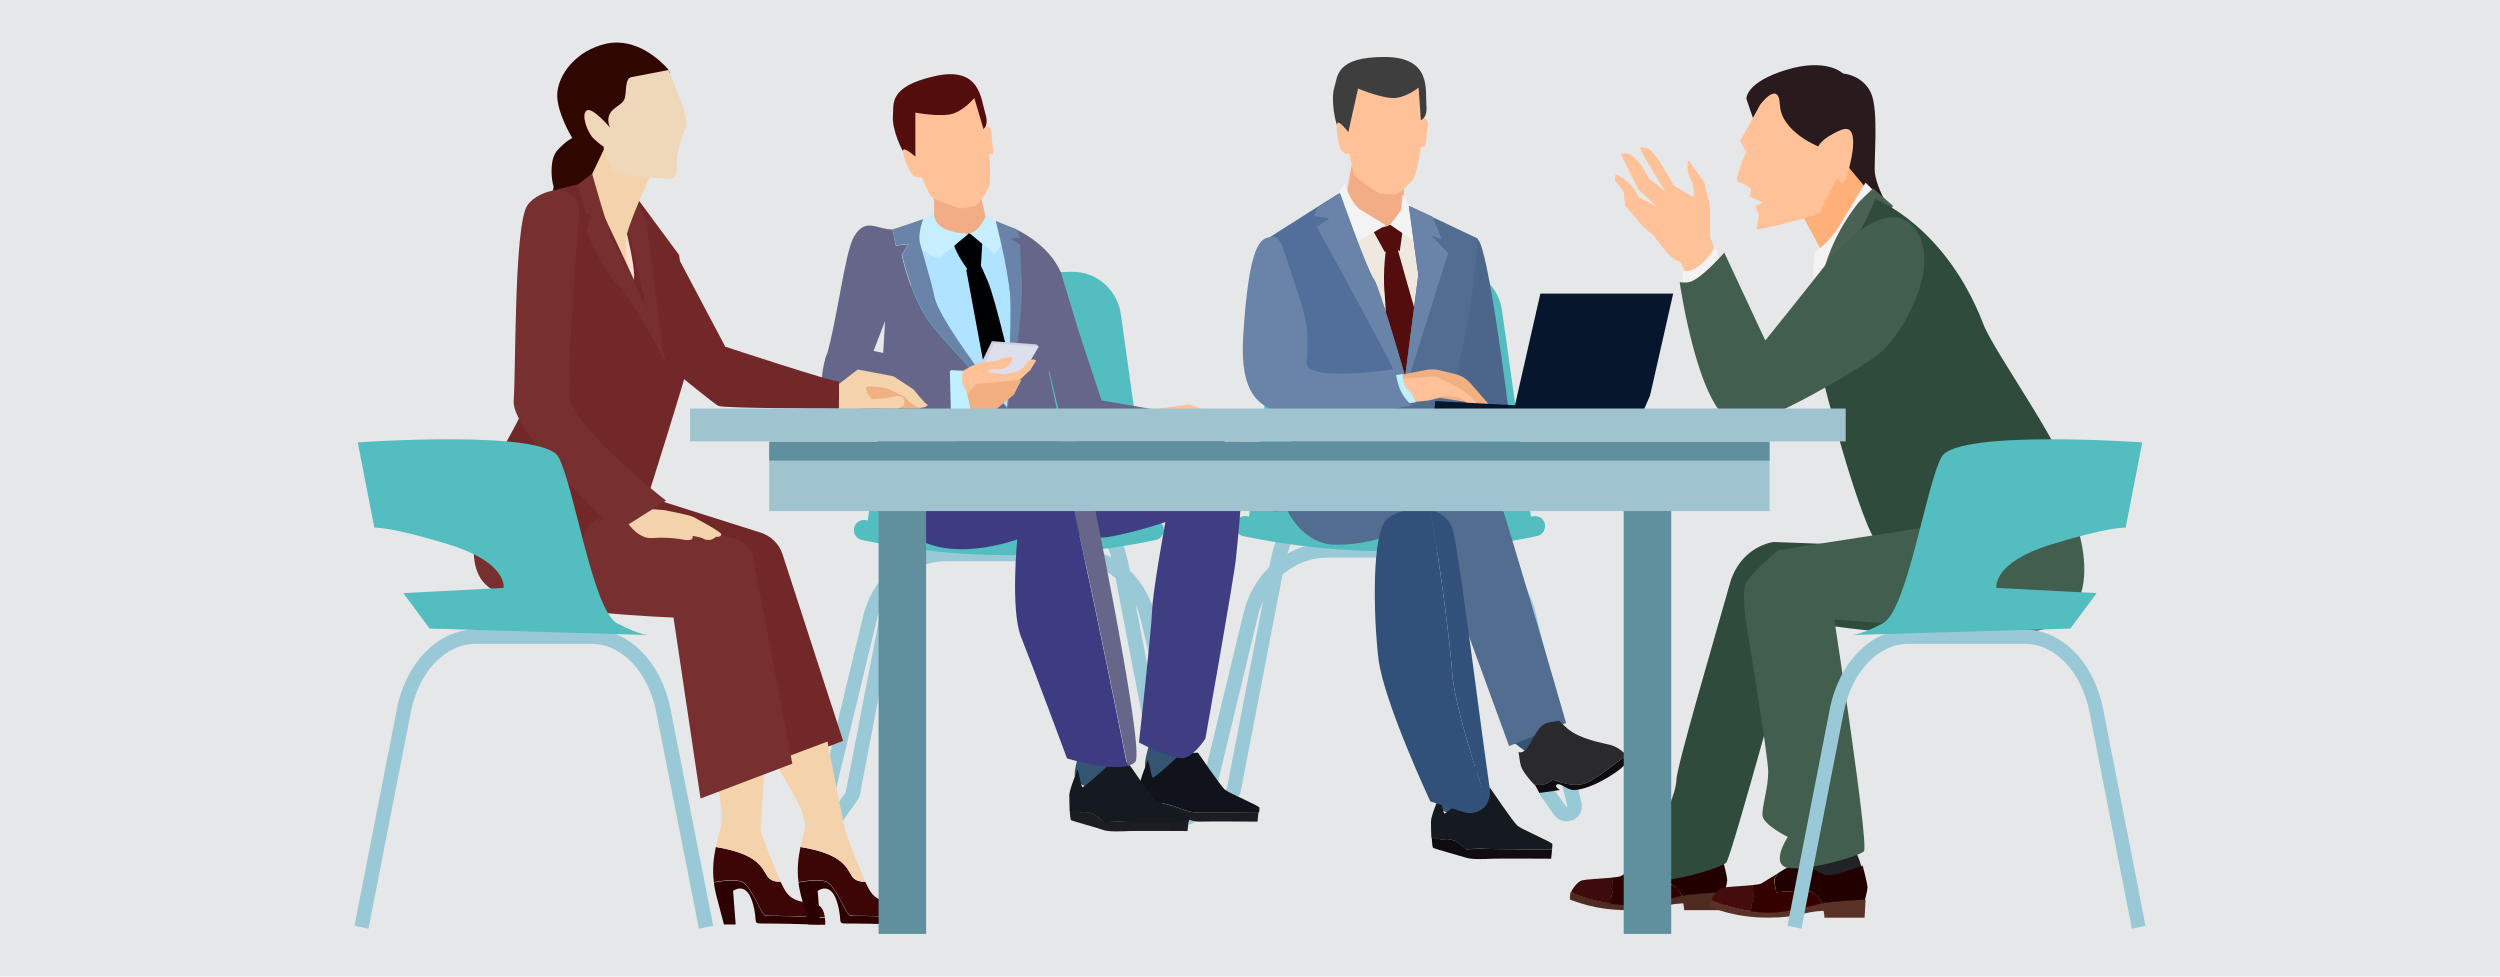 <?xml version="1.0" encoding="utf-8"?>
<!-- Generator: Adobe Illustrator 21.0.0, SVG Export Plug-In . SVG Version: 6.00 Build 0)  -->
<svg version="1.1" id="Layer_1" xmlns="http://www.w3.org/2000/svg" xmlns:xlink="http://www.w3.org/1999/xlink" x="0px" y="0px"
	 viewBox="0 0 768 300" style="enable-background:new 0 0 768 300;" xml:space="preserve">
<style type="text/css">
	.st0{fill:#E6E7E8;}
	.st1{fill:#242333;}
	.st2{fill:#FFB888;}
	.st3{fill:#150C0F;}
	.st4{fill:#FFC197;}
	.st5{fill:#E6E6FF;}
	.st6{fill:#335572;}
	.st7{fill:#1B1D23;}
	.st8{fill:#6A402E;}
	.st9{fill:#454563;}
	.st10{fill:#598253;}
	.st11{fill:#D3A192;}
	.st12{fill:#DDB2A2;}
	.st13{fill:#51915E;}
	.st14{fill:#5E8658;}
	.st15{fill:#364163;}
	.st16{fill:#202C52;}
	.st17{fill:#688D63;}
	.st18{fill:#121119;}
	.st19{fill:#FFE7D7;}
	.st20{fill:#7DAD86;}
	.st21{fill:#1D3322;}
	.st22{fill:#0C2412;}
	.st23{fill:#C18B87;}
	.st24{fill:#7D9E79;}
	.st25{fill:#35756C;}
	.st26{fill:#4B807A;}
	.st27{fill:#3A1A39;}
	.st28{fill:#F7CDAF;}
	.st29{fill:#BF8D84;}
	.st30{fill:#796F89;}
	.st31{fill:#100D14;}
	.st32{fill:#564966;}
	.st33{fill:#625475;}
	.st34{fill:#695C7C;}
	.st35{fill:#2B082A;}
	.st36{fill:#DCFFF3;}
	.st37{fill:#F4B990;}
	.st38{fill:#432342;}
	.st39{fill:#F3CFC1;}
	.st40{fill:#F7CAAB;}
	.st41{fill:#873A00;}
	.st42{fill:#D3F6EA;}
	.st43{fill:#6B5569;}
	.st44{fill:#745F72;}
	.st45{fill:#F2AD86;}
	.st46{fill:#918397;}
	.st47{fill:#C4F3E3;}
	.st48{fill:#7D697B;}
	.st49{fill:#837081;}
	.st50{fill:#6D566A;}
	.st51{fill:#927AA9;}
	.st52{fill:#E2F9F1;}
	.st53{fill:#5C3113;}
	.st54{enable-background:new    ;}
	.st55{fill:#54BDBF;}
	.st56{fill:#740B03;}
	.st57{fill:#94EDEA;}
	.st58{fill:#77D8D8;}
	.st59{fill:#68598E;}
	.st60{fill:#FFCBA1;}
	.st61{fill:#EABA24;}
	.st62{fill:#DEC3F4;}
	.st63{fill:#E8D5F7;}
	.st64{fill:#5E4E87;}
	.st65{fill:#F8F2FD;}
	.st66{fill:#25154A;}
	.st67{fill:#322355;}
	.st68{fill:#40355C;}
	.st69{fill:#756798;}
	.st70{fill:#7B6E9D;}
	.st71{fill:#428F65;}
	.st72{fill:#C0F0FF;}
	.st73{fill:#4B956C;}
	.st74{fill:#469168;}
	.st75{fill:#257749;}
	.st76{fill:#365042;}
	.st77{fill:#3D5648;}
	.st78{fill:#223F2F;}
	.st79{fill:#6AA785;}
	.st80{fill:#D9F6FF;}
	.st81{fill:#4A6254;}
	.st82{fill:#2F4B3C;}
	.st83{fill:#FFC6A9;}
	.st84{fill:#FFDBC9;}
	.st85{fill:#27362D;}
	.st86{fill:#100B0F;}
	.st87{fill:#FFD0B0;}
	.st88{fill:#5D6862;}
	.st89{fill:#C0EDED;}
	.st90{fill:#A0E4E4;}
	.st91{fill:#D7F7FF;}
	.st92{fill:#707BA1;}
	.st93{fill:#6A759D;}
	.st94{fill:#606C96;}
	.st95{fill:#7D87A9;}
	.st96{fill:#45455C;}
	.st97{fill:#3C4357;}
	.st98{fill:#47475D;}
	.st99{fill:#FFCEB5;}
	.st100{fill:#42495C;}
	.st101{fill:#FFDBC8;}
	.st102{fill:#636F99;}
	.st103{fill:#8D95B4;}
	.st104{fill:#CFE8E5;}
	.st105{fill:#F5F6F7;}
	.st106{fill:#FFBF94;}
	.st107{fill:#521C59;}
	.st108{fill:#DFB0A1;}
	.st109{fill:#D69985;}
	.st110{fill:#411249;}
	.st111{fill:#F2BF9C;}
	.st112{fill:#FFE394;}
	.st113{fill:#56205D;}
	.st114{fill:#683870;}
	.st115{fill:#F6D3BB;}
	.st116{fill:#A32914;}
	.st117{fill:#E6FFFC;}
	.st118{fill:#772F2F;}
	.st119{fill:#E8DFDF;}
	.st120{fill:#722828;}
	.st121{fill:#6C6F7A;}
	.st122{fill:#350000;}
	.st123{fill:#593126;}
	.st124{fill:#230000;}
	.st125{fill:#5D81A6;}
	.st126{fill:#34537C;}
	.st127{fill:#EFB68F;}
	.st128{fill:#2A4B6B;}
	.st129{fill:#C7D6E2;}
	.st130{fill:#F3F3F3;}
	.st131{fill:#99C9D6;}
	.st132{fill:#475B73;}
	.st133{fill:#32517A;}
	.st134{fill:#536D90;}
	.st135{fill:#526F9B;}
	.st136{fill:#0F0F11;}
	.st137{fill:#5C8D8B;}
	.st138{fill:#385473;}
	.st139{fill:#AFE3EF;}
	.st140{fill:#7D4534;}
	.st141{fill:#F2AF81;}
	.st142{fill:#BA3900;}
	.st143{fill:#3E5C82;}
	.st144{fill:#3D0606;}
	.st145{fill:#2D0000;}
	.st146{fill:#6A83A9;}
	.st147{fill:#101319;}
	.st148{fill:#151A21;}
	.st149{fill:#4B668A;}
	.st150{fill:#B0E3FF;}
	.st151{fill:#A50C00;}
	.st152{fill:#25601E;}
	.st153{fill:#245E1E;}
	.st154{fill:#C7EEFF;}
	.st155{fill:#F9B28F;}
	.st156{fill:#9FC3CF;}
	.st157{fill:#608F9E;}
	.st158{fill:#E9FFFD;}
	.st159{fill:#F8FFFF;}
	.st160{fill:#FFFFFF;}
	.st161{fill:#421000;}
	.st162{fill:#D1D7E5;}
	.st163{fill:#EAEDF4;}
	.st164{fill:#F3F6FF;}
	.st165{fill:#E2EDED;}
	.st166{fill:#232877;}
	.st167{fill:#E83A28;}
	.st168{fill:#FF7364;}
	.st169{fill:#DCF5F9;}
	.st170{fill:#FF5027;}
	.st171{fill:#232865;}
	.st172{fill:#7A4039;}
	.st173{fill:#232835;}
	.st174{fill:#141926;}
	.st175{fill:#263349;}
	.st176{fill:#30242E;}
	.st177{fill:#EAE4DF;}
	.st178{fill:#22474D;}
	.st179{fill:#316D63;}
	.st180{fill:#49737A;}
	.st181{fill:#151515;}
	.st182{fill:#E9B7A0;}
	.st183{fill:#FBCCBA;}
	.st184{fill:#2F353F;}
	.st185{fill:#290E3A;}
	.st186{fill:#4B3B54;}
	.st187{fill:#BAC6DB;}
	.st188{fill:#3E221A;}
	.st189{fill:#66668A;}
	.st190{fill:#000103;}
	.st191{fill:#3F3E83;}
	.st192{fill:#CED1E0;}
	.st193{fill:#DDDFEC;}
	.st194{fill:#540D0D;}
	.st195{fill:#3D3C82;}
	.st196{fill:#291B1D;}
	.st197{fill:#FFAF78;}
	.st198{fill:#FFDED4;}
	.st199{fill:#F4D2AB;}
	.st200{fill:#300600;}
	.st201{fill:#EFD7B9;}
	.st202{fill:#222327;}
	.st203{fill:#2E0000;}
	.st204{fill:#4F2C22;}
	.st205{fill:#3D0B0B;}
	.st206{fill:#440C0C;}
	.st207{fill:#425E4E;}
	.st208{fill:#EFE8DF;}
	.st209{fill:#3E3E3E;}
	.st210{fill:#05162D;}
	.st211{fill:#2A2A2C;}
	.st212{fill:#B6B19E;}
	.st213{fill:#8DA9B0;}
	.st214{fill:#5F665F;}
	.st215{fill:#BF897B;}
	.st216{fill:#AD7866;}
	.st217{fill:#FFCAB3;}
	.st218{fill:#2C57A5;}
	.st219{opacity:0.14;fill:url(#SVGID_1_);}
	.st220{opacity:0.5;}
	.st221{fill:url(#SVGID_2_);}
	.st222{fill:#306CC4;}
	.st223{fill:#5D5D5D;}
	.st224{fill:#C2C8D3;}
	.st225{opacity:0.3;fill:#C2C8D3;}
	.st226{fill:none;stroke:#FFFFFF;stroke-width:1.584;stroke-linecap:square;stroke-miterlimit:10;}
	.st227{fill:url(#SVGID_3_);}
	.st228{fill:#F2F2F2;}
	.st229{fill:#E6E6E6;}
	.st230{fill:#4D4D4D;}
	.st231{fill:#666666;}
</style>
<rect class="st0" width="768" height="300"/>
<g>
	<g>
		<polygon class="st4" points="498.7,58 498.7,58.3 499.3,63.2 503.4,68 507.5,69.3 		"/>
	</g>
	<g>
		<g>
			<g>
				<path class="st131" d="M364.1,253.4c-1.5,0-2.9-0.7-3.8-2l-4-5.6c-0.4-0.5-0.6-1.2-0.8-1.8l-12.8-66.4
					c-3.9-3.4-8.7-5.2-13.7-5.2h-38.4c-5,0-9.8,1.9-13.7,5.2L264.2,244c-0.1,0.7-0.4,1.3-0.8,1.8l-3.9,5.6c-1.8,2.5-5.7,2.5-7.6,0.2
					c-0.9-1.1-1.2-2.6-0.8-4l14-58.1c1.3-5.5,4.1-10.4,7.9-14.2l0.5-2.4c2.5-12.8,11.1-21.7,21.1-21.7h30.9
					c9.9,0,18.6,8.9,21.1,21.7l0.5,2.4c3.9,3.8,6.6,8.7,7.9,14.2l14,58.1c0.3,1.4,0,2.9-0.8,4C367,252.8,365.6,253.4,364.1,253.4z
					 M348.9,185.9l11.1,57.3l4.2,5.9c0.1,0,0.2-0.1,0.3-0.1l-14-58.3C350.1,188.9,349.6,187.4,348.9,185.9z M270.9,185.9
					c-0.7,1.5-1.2,3-1.6,4.7l-14,58.1l0.3,0.4c0,0,0.1,0,0.2-0.1l4-5.6L270.9,185.9z M290.7,168h38.4c4.3,0,8.6,1.2,12.3,3.3
					c-2.6-9.3-9-15.6-16.1-15.6h-30.9c-7.2,0-13.5,6.3-16.1,15.6C282.1,169.1,286.4,168,290.7,168z"/>
			</g>
			<g>
				<path class="st55" d="M344.3,96.4c-1.1-7.5-7.6-13.1-15.2-12.9l-19.2,0.5l-19.2-0.5c-7.6-0.2-14.2,5.3-15.2,12.9l-9.2,65.4
					l43.6,7.3l43.6-7.3L344.3,96.4z"/>
			</g>
			<g>
				<path class="st55" d="M355,165.9c-29.8,6.2-60.5,6.2-90.2,0c-1.7-0.4-2.8-2-2.4-3.7c0,0,0,0,0-0.1c0.4-1.6,2-2.7,3.7-2.3
					c28.9,6,58.8,6,87.7,0c1.7-0.3,3.3,0.7,3.7,2.3c0,0,0,0,0,0.1C357.8,163.9,356.7,165.6,355,165.9z"/>
			</g>
		</g>
	</g>
	<g>
		<g>
			<g>
				<path class="st131" d="M481.2,252.3c-1.5,0-2.9-0.7-3.8-2l-4-5.6c-0.4-0.6-0.6-1.2-0.8-1.8l-12.8-66.4
					c-3.9-3.4-8.7-5.2-13.7-5.2h-38.4c-5,0-9.8,1.9-13.7,5.2l-12.8,66.4c-0.1,0.7-0.4,1.3-0.8,1.8l-4,5.6c-1.8,2.5-5.7,2.5-7.6,0.2
					c-0.9-1.1-1.2-2.6-0.8-4l14-58.1c1.3-5.5,4.1-10.4,7.9-14.2l0.5-2.4c2.5-12.8,11.1-21.7,21.1-21.7h30.9c9.9,0,18.6,8.9,21,21.7
					l0.5,2.4c3.9,3.8,6.6,8.7,7.9,14.2l14,58.1c0.3,1.4,0,2.9-0.8,4C484.1,251.6,482.7,252.3,481.2,252.3z M466,184.7L477,242
					l4.2,5.9c0.1,0,0.2-0.1,0.3-0.1l-14-58.3C467.2,187.7,466.7,186.2,466,184.7z M388,184.7c-0.7,1.5-1.2,3-1.6,4.7l-14,58.1
					l0.3,0.4c0,0,0.1,0,0.2-0.1l4-5.6L388,184.7z M411.6,154.5c-7.2,0-13.5,6.3-16.1,15.6c3.8-2.2,8-3.3,12.3-3.3h38.4
					c4.3,0,8.6,1.2,12.3,3.3c-2.6-9.3-9-15.6-16.1-15.6H411.6z"/>
			</g>
			<g>
				<path class="st55" d="M461.4,95.2c-1.1-7.5-7.6-13.1-15.2-12.9L427,82.9l-19.2-0.5c-7.6-0.2-14.2,5.3-15.2,12.9l-9.2,65.4
					l43.6,7.3l43.6-7.3L461.4,95.2z"/>
			</g>
			<g>
				<path class="st55" d="M472.1,164.7c-29.8,6.2-60.5,6.2-90.2,0c-1.7-0.4-2.8-2-2.4-3.7c0,0,0,0,0-0.1c0.4-1.6,2-2.7,3.7-2.3
					c28.9,6,58.8,6,87.7,0c1.7-0.3,3.3,0.7,3.7,2.3c0,0,0,0,0,0.1C474.9,162.7,473.8,164.4,472.1,164.7z"/>
			</g>
		</g>
	</g>
	<g>
		<g>
			<g>
				<g>
					<path class="st189" d="M331.7,102.8l6.7,20.2l16.1,2.8c0,0-1.5,0.2-2,3.7c-0.5,3.5-0.5,5.1-0.5,5.1l-25.7-4.1l-4.5-18.8
						L331.7,102.8z"/>
				</g>
				<g>
					<g>
						<g>
							<path class="st6" d="M355.2,222.7c0,0-4,9.7-3.4,13.1c0.7,3.4,6.6,10.2,7.2,9.4c0.5-0.8,5.2-20.4,5.2-20.4L355.2,222.7z"/>
						</g>
						<g>
							<g>
								<path class="st7" d="M367.5,249.6c-3-0.1-6.4-1.9-6.8-1.9c-0.4,0-2.9-1.1-5.2-0.9c-1.6,0.2-4.1-0.4-5.4-0.9
									c0.1,1.7,0.2,3.2,0.5,3.3c0.6,0.3,8,0.3,9.9,0.9c1.9,0.6,5.7,2.4,7.9,2.3c2.3-0.1,17.9,0,17.9,0s0.2-1.6,0.3-2.9
									C382.4,249.6,370,249.7,367.5,249.6z"/>
							</g>
							<g>
								<path class="st147" d="M355.6,246.8c2.3-0.3,4.8,0.9,5.2,0.9c0.4,0,3.8,1.8,6.8,1.9c2.5,0.1,14.9,0,19.2,0
									c0.1-0.7,0.1-1.3,0.1-1.5c-0.1-0.6-9.3-4.4-10.6-5.5c-1.3-1.1-8.3-11.4-8.3-11.4l-5.3,0.4c0,0-8.2,7.7-8.6,7.3
									c-0.4-0.4-1.4-5.5-1.4-5.5s-2.6,6.2-2.6,7.9c0,0.9,0,3,0.1,4.8C351.5,246.5,353.9,247,355.6,246.8z"/>
							</g>
						</g>
					</g>
					<g>
						<g>
							<path class="st6" d="M333.6,225.6c0,0-4,9.7-3.4,13.1c0.7,3.4,9,4.3,9.5,3.5c0.5-0.8,2.9-14.5,2.9-14.5L333.6,225.6z"/>
						</g>
						<g>
							<g>
								<path class="st7" d="M346,252.4c-3-0.1-6.4,0.1-6.8,0.1s-2.9-3.1-5.2-2.9c-1.6,0.2-4.1-0.4-5.4-0.9c0.1,1.7,0.2,3.2,0.5,3.3
									c0.6,0.3,8,2.3,9.9,3c1.9,0.6,5.7,0.4,7.9,0.3c2.3-0.1,17.9,0,17.9,0s0.2-1.6,0.3-2.9C360.9,252.5,348.4,252.6,346,252.4z"
									/>
							</g>
							<g>
								<path class="st148" d="M334,249.7c2.3-0.3,4.8,2.9,5.2,2.9s3.8-0.3,6.8-0.1c2.5,0.1,14.9,0,19.2,0c0.1-0.7,0.1-1.3,0.1-1.5
									c-0.1-0.6-9.3-4.4-10.6-5.5c-1.3-1.1-8.3-11.4-8.3-11.4l-5.3,0.4c0,0-8.2,7.7-8.6,7.3c-0.4-0.4-1.4-5.5-1.4-5.5
									s-2.6,6.2-2.6,7.9c0,0.9,0,3,0.1,4.8C329.9,249.3,332.4,249.9,334,249.7z"/>
							</g>
						</g>
					</g>
				</g>
				<g>
					<g>
						<g>
							<g>
								<g>
									<path class="st150" d="M309.6,125.4C309.6,125.4,309.6,125.4,309.6,125.4C309.5,125.4,309.5,125.4,309.6,125.4
										C309.5,125.3,309.5,125.3,309.6,125.4c-1.3-1.6-20.8-26.4-22.5-34c-1-4.7-3-11.6-4.4-16.4l3.6-3.6l18.1,0.4l3.2,3.2
										c1.2,5.4,2.7,12.5,2.8,16.7C310.7,98.9,309.6,125.4,309.6,125.4z"/>
								</g>
								<g>
									<path class="st189" d="M334.5,112c-0.2-0.1-0.4-0.1-0.6-0.2c-3.6-0.9-9.5,1.2-11.9,2.4l-2.6-13.3l8.2,38.9
										c0,0-17.7,12.9-32.8,13.5C279.7,153.8,270,142,270,142l-0.5-3.3l2.4-40.1l-5,13c-1.9-2.3-9.9-1.7-13.7,0.1
										c3.9-11.7,6.2-34.2,9.2-39.1c3.5-5.9,7-2.1,11.7-2.1h0.1l1,5L279,75l-2,3.3c0,0,2.7,13.7,9.7,22.2
										c6.8,8.2,21.6,23.7,22.7,24.9c0,0,0,0,0,0c0,0,0,0,0,0c0,0,0,0,0,0s2.2-32.6,1-42.5c-0.6-5.2-3.4-13.5,1.6-12.5
										c0,0,10.1,4.4,13.9,13.3L334.5,112z"/>
								</g>
							</g>
							<g>
								<g>
									<polygon class="st151" points="304,71.8 304.3,71.8 304,71.5 									"/>
								</g>
							</g>
							<g>
								<g>
									<path class="st45" d="M300.4,73.6c1.8-1.6,2.6-3,3-4.3L300.8,58l-14.1,2.2c0,0,0.9,4.6-0.3,8c0.3,1.4,0.9,3.3,3.4,5.4
										C292.6,76.1,297.5,76.1,300.4,73.6z"/>
								</g>
							</g>
							<g>
								<path class="st190" d="M312.1,119.2c0,0-6-26.5-8.6-32.7c-2.6-6.2-3.6-7.5-3.6-7.5s-3.2,3-3,4.4c0,0.1,0,0.2,0.1,0.4
									c0.7,3.9,6.6,35.7,6.6,35.7L312.1,119.2z"/>
							</g>
							<g>
								<path class="st190" d="M292.7,73.2c0,0,2.4-1.3,4.9-1.5c2.5-0.2,4.3,0.7,4.3,0.7l-0.6,10l-3.7,0.8c0,0-2.1-2.6-3.6-5.6
									C292.6,74.7,292.7,73.2,292.7,73.2z"/>
							</g>
							<g>
								<g>
									<path class="st154" d="M297.8,71.6c0,0,2,0,3.7-2.8c1.7-2.8,1.7-2.8,1.7-2.8l6.9,5.9l-4.5,6.2L297.8,71.6z"/>
								</g>
								<g>
									<path class="st154" d="M282.8,67.8l4-2.5c0,0-0.1,3.2,3.2,4.9c3.4,1.7,7.7,1.5,7.7,1.5l-9.4,7.8c0,0-7.1-3.3-8.7-6
										C278,70.8,282.8,67.8,282.8,67.8z"/>
								</g>
							</g>
						</g>
						<g>
							<path class="st146" d="M309.5,125.3c-1.1-1.2-16-16.7-22.7-24.9c-7-8.6-9.7-22.2-9.7-22.2l2-3.3l-3.9,0.5l-1-5
								c0.6,0,9.4-3.1,9.4-3.1s-1.8,4.5-0.9,7.7c1.4,4.8,3.4,11.7,4.4,16.4C288.7,99,308.3,123.8,309.5,125.3z"/>
						</g>
						<g>
							<path class="st146" d="M309.6,125.4c0,0,1.2-26.5,0.8-33.7c-0.2-4.1-1.6-11.3-2.8-16.7c-0.9-4-1.7-7.1-1.7-7.1l6.3,2.5
								l1.2,2.6l-3,0.3c0,0,3,1.6,3,2.1c0.1,1.9,0.1,6,0.4,9C315,94.4,309.6,125.4,309.6,125.4z"/>
						</g>
					</g>
				</g>
				<g>
					<g>
						<path class="st191" d="M323.8,162.3c0,0,9.2,3.9,17.1,2.6c7.9-1.4,17.1-4.5,17.1-4.5s-4,21.8-4.1,27.6c-0.2,5.8-4,40.1-4,40.1
							s10.8,5.7,14.1,4.7c3.2-1,6.3-5.9,6.3-5.9s9-50.6,9.4-55.5c0.4-4.9,3.1-26.8,0.9-30.6c-2.2-3.7-7.6-9.9-17.3-9.3
							c-9.7,0.6-42.9,0.8-42.9,0.8L323.8,162.3z"/>
					</g>
				</g>
				<g>
					<g>
						<g>
							<polygon class="st192" points="304.7,104.8 318.4,105.8 319.1,106.5 297,120.7 							"/>
						</g>
						<g>
							<polygon class="st193" points="305.3,105.5 319.1,106.5 308.7,123.9 298.3,122 							"/>
						</g>
					</g>
					<g>
						<path class="st4" d="M296,122.1l-2-7.1c0,0,4-2.5,6-3.2c2-0.7,5.1-0.7,6.1-1c0.9-0.3,4.9-2,4.9-0.6c0,1.4-2.3,3.7-4.8,3.3
							c-2.5-0.4-2.3,0.9-2.3,0.9l4.6,0.6l4.4-1l1.6-1.2c0,0,1-1.9,2.2-2.3c1.2-0.3,1.6,0.3,1.6,0.3l-1.8,2.9l-3.6,3.3l-6.1,4.2
							L296,122.1z"/>
					</g>
					<g>
						<path class="st189" d="M253.6,109.9c0,0,0.8-4.4,8.6-3.2c7.7,1.2,29.3,6,29.3,6l0.6,13.1c0,0-33.7,1-37.1-2.3
							c-4.4-4.2-1.6-12.6-1.6-12.6L253.6,109.9z"/>
					</g>
				</g>
				<g>
					<path class="st4" d="M352.2,131.5l6.2,1.7c0,0,2.7,0,4.4,0.2c1.7,0.2,7.8,1.7,7.8,1.7s2.3-0.3,1.5-1.8
						c-0.8-1.4-6.4-3.5-6.4-3.5l6,1.2l4,2.5c0,0,1.9,3.8,3.3,3.5c1.4-0.3,1.4-1.8,1.4-1.8l-4-5.4l-3.9-2.8l-7.1-2.8l-12.2,1.7
						L352.2,131.5z"/>
				</g>
			</g>
			<g>
				<g>
					<path class="st194" d="M301.4,40.1c0,0,2.7-0.7,1.3-5.2s-1.5-14.7-15.6-11.5c-14.6,3.3-12.4,8.8-12.8,12.4
						c-0.3,3.6,2.6,11.1,4.8,12.9c2.2,1.8,6.7,2.5,7.2,1.5L301.4,40.1z"/>
				</g>
				<g>
					<path class="st4" d="M299.3,30.1l4.5,15.2c0,0,0.8,10.1,0,12.2c-0.8,2.1-3.4,5.4-3.9,5.6c-0.5,0.2-4.5,1.1-5.2,0.9
						c-0.7-0.2-8.2-2.9-8.8-3.8c-0.6-0.9-2.9-6.1-2.9-6.1s-0.3,0.9-2,0.1c-1.7-0.9-3.8-6.7-3.6-8c0.2-1.3,3.8,1.9,3.8,1.9l0-13.5
						c0,0,8,1.5,11.6,0.3S299.3,30.1,299.3,30.1z"/>
				</g>
				<g>
					<path class="st4" d="M301.6,42.1c0,0,0.4-3.3,1.7-3.2c1.4,0.1,1.3,2.3,1.3,3.2c0,0.8,0.9,4.6,0.3,5.2c-0.7,0.5-2.4-1.3-2.4-1.3
						l-0.9-3.4L301.6,42.1z"/>
				</g>
			</g>
			<g>
				<polygon class="st141" points="293.2,125.5 305.7,126 311.5,121.2 313.8,116.6 299.8,118 				"/>
			</g>
		</g>
		<g>
			<path class="st72" d="M292.2,113.7l-0.4,0.4l0.3,11.7l6,0.1c0,0-0.8-5.5-2-7.1c-1.2-1.5-0.3-4.9-0.3-4.9L292.2,113.7z"/>
		</g>
		<g>
			<g>
				<path class="st195" d="M323.2,130.6c-5.8-1.2-33.5,6-46.5,9.5c-4.1,1.1-6.7,1.9-6.7,1.9s-2.9,11.3,9,21.5
					c11.9,10.3,33.5,2.2,33.5,2.2s-2.1,21.3,1.1,29.8c0,0.2,0.1,0.3,0.2,0.5c3.4,8.5,14,37,14,37s12.7,3.8,18.5,2.3
					c-3-14.9-18.2-91-23-104.7C323.3,130.6,323.2,130.6,323.2,130.6z"/>
			</g>
			<g>
				<path class="st189" d="M332.9,139.2c0,0-2-6.9-9.5-8.6c4.7,13.6,20,89.8,23,104.7c1-0.3,1.9-0.7,2.4-1.3
					C351.9,229.9,332.9,139.2,332.9,139.2z"/>
			</g>
		</g>
	</g>
	<g>
		<g>
			<path class="st4" d="M547.5,113.6c0,0-6.9-9.9-11.3-16.5c-4.4-6.6-10.9-24.5-10.9-24.5v-9.5c0,0-1.4-5.3-1.6-6.6
				c-0.2-1.2-3.7-4.9-4.4-6.6c-0.7-1.7-1.6,1.7,0,4.9c1.6,3.2,0.9,5.8,0.9,5.8l-6-3.6c0,0-5.8-10.9-8.1-11.4c-2.3-0.5-2.8-1-1.4,1.7
				c1.4,2.7,6.9,11.6,6.9,11.6l-5.3-4.4c0,0-1.2-3.2-3.9-5.8c-2.8-2.7-4.4-1.2-4.4-1.2l5.3,10.7l5.5,5.1l-5.3-2.7
				c0,0-1.8-3.4-3.7-4.9c-1.8-1.5-3.5-2.2-3.5-2.2l-0.2,1.9l6.9,8.5c0,0-0.9,2.2,0.2,3.9c1.2,1.7,4.9,4.6,4.9,4.6s4.9,7.5,7.6,7.8
				c2.8,0.2,5.1,23.5,7.4,30.1c2.3,6.6,7.9,19.9,13.4,19.4s14.1-9.2,14.1-9.2L547.5,113.6z"/>
		</g>
		<g>
			<g>
				<path class="st196" d="M542,46.4l-5.5-16c0,0-0.5-5,12.1-8.9c12.6-3.9,17.6,1.1,17.6,1.1s5.8,0.3,8.5,5.8
					c2.6,5.5,0.8,21.6,1.3,25c0.5,3.4,2.6,7.4,2.6,7.4l-7.1,1.3c0,0-7.1-7.4-7.1-8.7L542,46.4z"/>
			</g>
			<g>
				<polygon class="st197" points="552,63 560.7,79.1 576,61.1 566.5,49.7 				"/>
			</g>
			<g>
				<path class="st4" d="M540.7,32.2l-6.1,11.1l1.8,3.4c0,0-3.9,8.9-2.4,9.2c1.6,0.3,3.9,2.1,3.9,2.1l-0.3,2.4l3.9,1.8l-2.4,1.3
					l1.3,2.4l-0.8,4.7c0,0,19.2-3.9,19.7-5.8c0.5-1.8,5.3-10.3,5.3-10.3s1.3,4.7,2.9-0.8c1.6-5.5,3.9-16.3-2.1-13.7
					c-6.1,2.6-6.8,5-6.8,5s-11.3-4.5-11.8-12.6C546.5,24.3,540.7,32.2,540.7,32.2z"/>
			</g>
		</g>
	</g>
	<g>
		<path class="st130" d="M557.4,77.6c0,0,4.7-3.3,7.4-7.8c2.7-4.5,8.3-13.7,8.3-13.7L577,60c0,0-1.8,11.6-6.6,14.9
			c-4.8,3.3-13.6,11-13.6,11L557.4,77.6z"/>
	</g>
	<g>
		<path class="st81" d="M570.8,62.4c0.5-0.7,4.6-4.5,4.6-4.5l6.2,5.4c0,0-5,5.2-9.8,8.7c-12.1,8.6-6.8,54.4-6.8,54.4s-2.1-2.1-3.7-7
			C557.7,108.4,553.6,84.3,570.8,62.4z"/>
	</g>
	<g>
		<path class="st198" d="M186.7,63.7l6.4-3.6c0,0,6,10.8,6,14s3,31.4,3,31.4l-12.9-32.2l0.4-5.2l-3-0.3v-3L186.7,63.7z"/>
	</g>
	<g>
		<g>
			<g>
				<path class="st141" d="M256.2,119.9l7.6-5.7l9.3,1.7l6.6,4l4,4.1c0,0,0.1,1.5-1.6,1.5c-1.7,0-25.6,0-25.6,0L256.2,119.9z"/>
			</g>
			<g>
				<path class="st199" d="M254.7,120.3l8.8-6.8l11,2.1l6.1,4c0,0,3.7,4.6,4.2,4.6c0.5,0-0.1,1.1-2.2,1c-2.1-0.1-4.8-3.4-4.8-3.4
					l-5.3-2.5c0,0-5.2-1-6.2-0.4c-1.1,0.5,1.5,3.7,1.5,3.7l4.6-0.3c0,0,3.2-1,4.5-0.5c1.4,0.5,0.8,2.7,0.8,2.7l-2,1l-20.4-0.2
					L254.7,120.3z"/>
			</g>
		</g>
		<g>
			<path class="st200" d="M205.2,24.7c0,0,1.5-1.8-0.2-3.7c-1.7-1.9-9.2-9.6-18.7-7.6c-9.4,2.1-14.7,9.5-15.1,15.2
				c-0.4,5.7,4.6,13.8,4.6,13.8s-2,0.9-4.6,3.8c-2.6,2.9-1.7,9.5-1.2,10.8c0.5,1.3-2.6,8.2-2.6,8.2s10.3-0.1,10.9-0.6
				c0.6-0.5,9.4-19.6,9.4-19.9L205.2,24.7z"/>
		</g>
		<g>
			<path class="st120" d="M207.3,77.2l15.5,29.3c0,0,34.5,11.4,34.8,10.6c0.3-0.8,0.1,8.4,0.1,8.4s-35.1,0-37-0.8
				c-1.9-0.8-36.1-29.2-36.1-29.2L207.3,77.2z"/>
		</g>
		<g>
			<path class="st120" d="M188.6,56.8c0,0,6,20.3,6.2,27.7c0.2,7.5-11.1,65.2-12.2,66.6c-1.1,1.5,16.5,1.2,16.5,1.2
				s11.8-37.2,12.8-42.1c0.9-4.9-3.3-31.9-3.3-31.9l-14.7-19.9L188.6,56.8z"/>
		</g>
		<g>
			<path class="st118" d="M191.6,64.1l3-3.8c0,0,3.6,4.9,4,8.1c0.4,3.3,5.1,39.7,5.1,39.7s-3.3-4.2-3.9-7.7
				C199.2,97,191.6,64.1,191.6,64.1z"/>
		</g>
		<g>
			<path class="st120" d="M165,145.4c0,0-9.7,21.5,1.6,28.6c11.4,7.2,55.9,8.7,55.9,8.7l8.3,55.6l28.2-10.7l-18.6-57.3
				c-1-3.2-3.6-5.7-6.8-6.7l-42.6-13.5l-27-6L165,145.4z"/>
		</g>
		<g>
			<path class="st199" d="M178.8,60l6.8-14.3l11.5,3.2l2.9,4.6c0,0-7.7,16.6-7.8,20.5c-0.1,3.9,1,12.6,1,12.6L178.8,60z"/>
		</g>
		<g>
			<path class="st201" d="M205.4,21.5c0,0,0,0.1,0.1,0.3c0.8,1.9,4.7,11.5,4.8,12.6c0.1,1.2,1.3,4,0.2,5.5
				c-1.1,1.5-2.9,8.8-2.6,10.3c0.3,1.5,0.4,5.3-3.2,4.7c-3.6-0.6-13.3-0.1-16.1-2.7c-2.8-2.6-3.2-7.2-3.2-7.2s-0.9-0.4-3-2.4
				c-2.1-2-4-7.7-2.1-8.7c1.8-1,7.1,5.3,7.1,5.3s-1.1-2.2-0.1-4.2c1-2,3.7-2.7,4.5-4.5c0.8-1.8,0-6.3,2.1-6.8L205.4,21.5z"/>
		</g>
		<g>
			<g>
				<path class="st144" d="M253.4,281.8c-5.8-0.2-17-0.6-18-0.5c-1.4,0.2-4.2-8.5-7.2-10.3c-1.7-1-5.7-0.6-8.9,0
					c-0.5-3.9-0.1-7.4,0.6-10.8c12.9,2.1,14.1,6.3,15.8,9c0.9,1.4,2.6,1.7,4.1,1.7c0.7,1.5,1.4,2.8,1.9,3.4c2.4,3.2,6.6,2.8,9.3,3.6
					C252.6,278.4,253.2,280.3,253.4,281.8z"/>
			</g>
			<g>
				<path class="st145" d="M235.4,281.4c-1.4,0.2-4.2-8.5-7.2-10.3c-1.7-1-5.6-0.6-8.9,0c0.1,1.2,0.4,2.5,0.7,3.8
					c2,7.6,2.4,9.1,2.4,9.1h3.6l-0.8-10.3c0,0,4-3.2,6,3.6c2,6.8-0.8,6.4,4.4,6.4c5.2,0,17.9,0.4,17.9,0.4s0.1-1-0.1-2.1
					C247.6,281.6,236.4,281.2,235.4,281.4z"/>
			</g>
			<g>
				<path class="st199" d="M235.8,269.2c0.9,1.4,2.6,1.7,4.1,1.7c-2.7-5.7-6.3-15.7-6.3-15.7l1.6-25.4l-15.9,6c0,0,0.1,0.2,0.1,0.6
					c0.7,2.6,3.2,13.3,1.8,18.5c-0.5,1.7-0.9,3.5-1.3,5.3C232.8,262.3,234,266.5,235.8,269.2z"/>
			</g>
		</g>
		<g>
			<g>
				<path class="st144" d="M279.4,281.8c-5.8-0.2-17-0.6-18-0.5c-1.4,0.2-4.2-8.5-7.2-10.3c-1.7-1-5.7-0.6-8.9,0
					c-0.5-3.9-0.1-7.4,0.6-10.8c12.9,2.1,14.1,6.3,15.8,9c0.9,1.4,2.6,1.7,4.1,1.7c0.7,1.5,1.4,2.8,1.9,3.4c2.4,3.2,6.6,2.8,9.3,3.6
					C278.7,278.4,279.2,280.3,279.4,281.8z"/>
			</g>
			<g>
				<path class="st145" d="M261.4,281.4c-1.4,0.2-4.2-8.5-7.2-10.3c-1.7-1-5.6-0.6-8.9,0c0.1,1.2,0.4,2.5,0.7,3.8
					c2,7.6,2.4,9.1,2.4,9.1h3.6l-0.8-10.3c0,0,4-3.2,6,3.6c2,6.8-0.8,6.4,4.4,6.4c5.2,0,17.9,0.4,17.9,0.4s0.1-1-0.1-2.1
					C273.6,281.6,262.4,281.2,261.4,281.4z"/>
			</g>
			<g>
				<path class="st199" d="M261.8,269.2c0.9,1.4,2.6,1.7,4.1,1.7c-2.7-5.7-6.3-15.7-6.3-15.7l-5.4-27.4l-15.9,6c0,0,0.1,0.2,0.1,0.6
					c0.7,2.6,10.2,15.3,8.8,20.5c-0.5,1.7-0.9,3.5-1.3,5.3C258.9,262.3,260.1,266.5,261.8,269.2z"/>
			</g>
		</g>
		<g>
			<path class="st118" d="M149.4,152.4c0,0-9.7,21.5,1.6,28.6c11.4,7.2,55.9,8.7,55.9,8.7l8.3,55.6l28.2-10.7l-11.9-62.4
				c0,0,0-8.3-13.9-7.6c-13.9,0.8-42.1-7.6-42.1-7.6l-27-6L149.4,152.4z"/>
		</g>
		<g>
			<path class="st120" d="M169.5,58.6l11-2.7c0,0,24.8,50.6,24.1,54.8c-0.7,4.2-4.6,44.3-19.7,48.2c-7.5,1.9-6.6,14.1-6.6,14.1
				l-34.9-15.8c0,0,15.6-26.7,18.8-34.3c3.2-7.6,0.9-37.4,0.9-37.4L169.5,58.6z"/>
		</g>
		<g>
			<path class="st118" d="M181.9,53.3c0,0,5.1,18.9,7.7,23.4c2.6,4.5,12,23.6,13.3,28.2c1.3,4.7,1.8,6.9,1.8,6.9
				s-10.2-19.9-14.6-23.8c-4.4-4-9.9-16.7-9.9-16.7s0.9-4.7,1.3-4.9c0.4-0.2-1.5-0.9-1.5-0.9l-2.5-8.8L181.9,53.3z"/>
		</g>
		<g>
			<path class="st199" d="M191.6,158.9c0,0,3.8,6.8,8.7,6.4c5-0.4,9.2,0.4,9.2,0.4s2.2,0.5,2.9,0c0.7-0.5,0.3-1.1,0.3-1.1
				s2.9,0.5,3.4,0.9c0.5,0.4,2.1,0.6,3,0c0.9-0.6,0.9-0.6,0.9-0.6s1.2,0.2,1.6-0.6c0.4-0.8-7.3-4.7-8.4-5.4
				c-1.2-0.7-9.2-2.2-9.2-2.2l-7.2-0.5L191.6,158.9z"/>
		</g>
		<g>
			<path class="st118" d="M177.8,67.5c0,0-4.4,52.4-2.5,56.4c5.2,11.2,29.3,29.9,29.3,29.9l-15.2,9.6c0,0-32.3-30.6-31.6-40.2
				c0.7-9.5,0.1-54,4.2-60.1C165.2,58.2,179,54.1,177.8,67.5z"/>
		</g>
	</g>
	<g>
		<path class="st202" d="M565.1,252.2c0,0,8.3,13.9,6.6,15.9c-1.8,2-5.1,7.3-13,4.4c-7.9-3-4.3-19.1-4.3-19.1L565.1,252.2z"/>
	</g>
	<g>
		<g>
			<path class="st203" d="M517.3,279.7L517.3,279.7C517.3,279.8,517.3,279.7,517.3,279.7z"/>
		</g>
		<g>
			<path class="st204" d="M482.5,274c0,0,5.2,2.5,12.3,3.5c1.8,0.3,3.8,0.4,5.8,0.4c5.3,0,13.5-2.2,15.6-2.8c0.1,0,0.2-0.1,0.4-0.1
				c2.5-0.4,10.5-1,12.5-1.1c1.1,0.1,0.9,0.2,0.9,0.2l-0.3,5.5h-12.4c0.1-0.1,0.1-0.7-0.2-2.1c-6.8,0.3-7.3,2.1-17.2,2.1
				c-10.3,0-16.5-3-17.3-3.1C482,276.5,482.4,274.6,482.5,274z"/>
		</g>
		<g>
			<path class="st205" d="M495.4,274.2c-0.3,0.7-0.5,2.1-0.5,3.4c-7.2-1-12.3-3.5-12.3-3.5c0,0,0,0,0,0c0.1-0.3,1.7-3.3,3.6-3.7
				c1.4-0.3,6.1-0.5,9.1-0.8C495.5,271,495.7,273.4,495.4,274.2z"/>
		</g>
		<g>
			<path class="st203" d="M502.6,271.8c0,0,9.7-0.9,10.9-0.1c1,0.6,2.3,1.3,3,3.2c0,0.1,0.1,0.2,0.1,0.3c-0.1,0-0.3,0.1-0.4,0.1
				c-2.1,0.5-10.3,2.8-15.6,2.8c-2,0-4-0.2-5.8-0.4c0-1.3,0.2-2.7,0.5-3.4c0.4-0.8,0.1-3.2-0.1-4.7c1.3-0.1,2.3-0.3,2.6-0.4
				c0.4-0.2,2.6-1.6,5.1-3.1c-0.5,0.9-1,1.7-1,2.1C502,269.1,502.6,271.8,502.6,271.8z"/>
		</g>
		<g>
			<path class="st124" d="M516.5,274.9c-0.8-1.9-2.1-2.6-3-3.2c-1.2-0.8-10.9,0.1-10.9,0.1s-0.6-2.7-0.6-3.7c0-0.4,0.5-1.3,1-2.1
				c3.3-2,6.9-4.3,6.9-4.3s5.8,4.7,8.3,4.9c2.5,0.2,10.9-3,10.9-3s1.5,5.5,1.5,6.8c-0.1,1.3-0.8,3.7-0.8,3.7s-0.2,0-0.5,0
				c-2.1,0.1-10.1,0.6-12.5,1.1C516.6,275,516.6,274.9,516.5,274.9z"/>
		</g>
	</g>
	<g>
		<g>
			<path class="st122" d="M560.3,282L560.3,282C560.4,282.1,560.3,282,560.3,282z"/>
		</g>
		<g>
			<path class="st123" d="M525.6,276.3c0,0,5.2,2.5,12.3,3.5c1.8,0.3,3.8,0.4,5.8,0.4c5.3,0,13.5-2.2,15.6-2.8
				c0.1,0,0.2-0.1,0.4-0.1c2.5-0.4,10.5-1,12.5-1.1c1.1,0.1,0.9,0.2,0.9,0.2l-0.3,5.5h-12.4c0.1-0.1,0.1-0.7-0.2-2.1
				c-6.8,0.3-7.3,2.1-17.2,2.1c-10.3,0-16.5-3-17.3-3.1C525,278.8,525.5,276.9,525.6,276.3z"/>
		</g>
		<g>
			<path class="st206" d="M538.5,276.5c-0.3,0.7-0.5,2.1-0.5,3.4c-7.2-1-12.3-3.5-12.3-3.5c0,0,0,0,0,0c0.1-0.3,1.7-3.3,3.6-3.7
				c1.4-0.3,6.1-0.5,9.1-0.8C538.6,273.3,538.8,275.7,538.5,276.5z"/>
		</g>
		<g>
			<path class="st122" d="M545.7,274.1c0,0,9.7-0.9,10.9-0.1c1,0.6,2.3,1.3,3,3.2c0,0.1,0.1,0.2,0.1,0.3c-0.1,0-0.3,0.1-0.4,0.1
				c-2.1,0.5-10.3,2.8-15.6,2.8c-2,0-4-0.2-5.8-0.4c0-1.3,0.2-2.7,0.5-3.4c0.4-0.8,0.1-3.2-0.1-4.7c1.3-0.1,2.3-0.3,2.6-0.4
				c0.4-0.2,2.6-1.6,5.1-3.1c-0.5,0.9-1,1.7-1,2.1C545.1,271.4,545.7,274.1,545.7,274.1z"/>
		</g>
		<g>
			<path class="st124" d="M559.6,277.2c-0.8-1.9-2.1-2.6-3-3.2c-1.2-0.8-10.9,0.1-10.9,0.1s-0.6-2.7-0.6-3.7c0-0.4,0.5-1.3,1-2.1
				c3.3-2,6.9-4.3,6.9-4.3s5.8,4.7,8.3,4.9c2.5,0.2,10.9-3,10.9-3s1.5,5.5,1.5,6.8c-0.1,1.3-0.8,3.7-0.8,3.7s-0.2,0-0.5,0
				c-2.1,0.1-10.1,0.6-12.5,1.1C559.7,277.3,559.7,277.3,559.6,277.2z"/>
		</g>
	</g>
	<g>
		<path class="st82" d="M557.5,88.3c0,0,6.1-10.4,10.2-13c4.1-2.6,8.3-14.2,8.3-14.2s21.6,8.1,33.3,38.5
			c3.4,8.9,26.1,39.7,28.2,52.2c3.9,22.5-1.3,40-4.4,40.7c-4.8,1.2-46.6-15.7-55.9-24.9c-5.7-5.6-17.4-51.8-17.4-51.8
			s16.2-5.8,10.8-18.5C565,84.7,557.5,88.3,557.5,88.3z"/>
	</g>
	<g>
		<path class="st130" d="M517.1,88.5c0-0.5-0.3-5.5-0.3-5.5s2,1.2,5.4-1.5c3.4-2.7,4.7-6,4.7-6l1.9,6c0,0-5.4,6-7.2,5.9
			C519.8,87.3,517.1,88.5,517.1,88.5z"/>
	</g>
	<g>
		<g>
			<g>
				<g>
					<g>
						<g>
							<path class="st82" d="M619.2,191.8c-22.4,7.5-67.5-1.3-67.5-1.3s-19.8,72.8-21.4,74.5c-1.6,1.7-18,6.5-23.4,5.4
								c-5.5-1.1,0-9.9,0-9.9s8.1-15.8,8.1-20.9c0-3.8,11-41.1,16.5-60.6c1.9-6.6,7-11.4,13.3-12.5l67.4,2.5
								C612.1,169,625.2,189.8,619.2,191.8z"/>
						</g>
					</g>
					<g>
						<g>
							<path class="st207" d="M622.5,194.3c-3.2,0.3-59-4-59-4s10.7,69.5,9.1,71.2s-18,6.2-23.4,5.1c-5.5-1.1,0-9.5,0-9.5
								s-7.8-3.8-7.8-6.8s1.8-8.4,1.8-13.2c0-4.9-7-47.1-7-47.1s-1-8.1,0-10.5c1.4-3.4,10.1-10.5,10.1-10.5l89.4-13.9
								C635.8,155,652.2,191.2,622.5,194.3z"/>
						</g>
					</g>
				</g>
			</g>
		</g>
	</g>
	<g>
		<path class="st207" d="M561.8,80.1c-5.5,7.1-19.5,24.5-19.5,24.5l-12.6-27c0,0-7.3,8.4-10.9,9.1c-0.9,0.2-2.8,0-2.8,0
			s5.9,41.7,17.8,43.6c7.4,1.2,40.1-18.5,44.3-22.3c6.6-6.1,17.9-25.5,10.8-36.8C581.8,59.8,567.3,73,561.8,80.1z"/>
	</g>
	<g>
		<g>
			<polygon class="st6" points="467.8,217.2 464.7,227.9 471.6,233 476.4,229.7 			"/>
		</g>
		<g>
			<g>
				<path class="st6" d="M444.9,233.6c0,0-4.1,9.9-3.4,13.3c0.7,3.4,9.1,4.3,9.6,3.5c0.6-0.8,2.9-14.8,2.9-14.8L444.9,233.6z"/>
			</g>
			<g>
				<g>
					<path class="st86" d="M457.4,260.8c-3.1-0.1-6.5,0.1-6.9,0.1c-0.4,0-2.9-3.2-5.2-2.9c-1.7,0.2-4.1-0.4-5.5-0.9
						c0.1,1.7,0.2,3.2,0.5,3.4c0.6,0.3,8.2,2.4,10.1,3c1.9,0.6,5.7,0.4,8,0.3c2.3-0.1,18.1,0,18.1,0s0.2-1.6,0.3-2.9
						C472.5,260.9,459.9,260.9,457.4,260.8z"/>
				</g>
				<g>
					<path class="st148" d="M445.2,258c2.3-0.3,4.8,2.9,5.2,2.9c0.4,0,3.8-0.3,6.9-0.1c2.5,0.1,15.1,0,19.5,0
						c0.1-0.7,0.1-1.3,0.1-1.5c-0.1-0.6-9.4-4.5-10.7-5.6c-1.3-1.1-8.4-11.6-8.4-11.6l-5.4,0.4c0,0-8.3,7.8-8.7,7.4
						c-0.4-0.4-1.4-5.6-1.4-5.6s-2.7,6.2-2.7,8c0,0.9,0,3,0.1,4.9C441.1,257.7,443.6,258.2,445.2,258z"/>
				</g>
			</g>
		</g>
		<g>
			<g>
				<g>
					<g>
						<path class="st149" d="M450.7,75.7c0,0,0.1-3.9,3.2-2.2c3.2,1.6,9.4,51.5,9.4,51.5l-19.2,4.4L450.7,75.7z"/>
					</g>
					<g>
						<rect x="409.8" y="69.8" class="st208" width="30.6" height="36.5"/>
					</g>
					<g>
						<path class="st194" d="M426,75.2c0,0-1.4,7.7-0.6,15.4c0.7,7.7,0.7,36.3,0.7,36.3l1.9,9.4c0,0,4.6,3.9,4.7,4.4
							c0.1,0.5,6.1-4.9,6.1-4.9s-1.6-33-2.7-35.9c-1.1-3-7.1-24.6-7.1-24.6H426z"/>
					</g>
					<g>
						<path class="st194" d="M421.2,69.8l4.2,7.6c0,0,2-1.2,3.2-0.9c1.2,0.4,1.4,0.7,1.4,0.7l0.9-6.4c0,0-1.7-2-3.8-1.7
							C424.9,69.2,421.2,69.8,421.2,69.8z"/>
					</g>
					<g>
						<path class="st209" d="M435.7,37.2c0,0,2.9-0.1,2.5-4.8c-0.4-4.7,1.7-14.9-12.9-14.9c-15.1,0-14.3,6-15.4,9.4
							c-1.1,3.5,0.1,11.5,1.9,13.8c1.7,2.2,6.1,4,6.8,3.1L435.7,37.2z"/>
					</g>
					<g>
						<path class="st45" d="M415.2,50.9l-1.6,9.2c0,0,8.6,10.2,11.5,9.7c3-0.5,6-4.7,6-4.7l0.4-13.4L415.2,50.9z"/>
					</g>
					<g>
						<path class="st4" d="M435.8,26.9l1.1,16c0,0-1.5,10.2-2.7,12c-1.2,1.9-4.6,4.6-5.1,4.7c-0.5,0.1-4.7,0.1-5.3-0.2
							c-0.6-0.4-7.4-4.7-7.8-5.7c-0.4-1-1.5-6.7-1.5-6.7s-0.5,0.9-2-0.4c-1.5-1.2-2.2-7.4-1.7-8.7c0.5-1.2,3.4,2.7,3.4,2.7l3-13.4
							c0,0,7.6,3.2,11.4,2.9C432.3,29.8,435.8,26.9,435.8,26.9z"/>
					</g>
					<g>
						<path class="st4" d="M435.4,39.3c0,0,1.1-3.2,2.4-2.8c1.3,0.4,0.8,2.6,0.6,3.4c-0.2,0.8-0.1,4.8-0.9,5.2
							c-0.8,0.4-2.1-1.8-2.1-1.8l-0.1-3.5L435.4,39.3z"/>
					</g>
					<g>
						<path class="st130" d="M413.1,56.5c0,0,2.1,6.3,4.8,7.9c2.7,1.6,7.8,4.8,7.8,4.8l-10.7,6.2l-6-13.2L413.1,56.5z"/>
					</g>
					<g>
						<path class="st130" d="M431,59.8l3.1,4.8l0.6,9.7L427,69c0,0,3.5-4,3.5-5c0-1,0.4-4,0.4-4L431,59.8z"/>
					</g>
					<g>
						<path class="st135" d="M434.7,126.1l-0.1,0.8l-4,18.5c0,0-11.4,6.7-14.8,9c-3.3,2.4-24.5,2.7-24.5,2.7s4.1-15.5,6.1-23.6
							c2-8.1-1.9-17.4-1.9-17.4l-5.5-43.2l14.5-9.2l7-4.4c0,0,8.3,23.6,10.4,26.4C424.1,88.5,434.7,126.1,434.7,126.1z"/>
					</g>
					<g>
						<path class="st146" d="M434.7,126.1l-0.1,0.8c-3.9-10-30.1-57.2-30.1-57.2l3.9-2.6l-4.8-0.8l1.1-2.5l7-4.4
							c0,0,8.3,23.6,10.4,26.4C424.1,88.5,434.7,126.1,434.7,126.1z"/>
					</g>
					<g>
						<ellipse class="st121" cx="431.7" cy="127.2" rx="1.2" ry="2"/>
					</g>
					<g>
						<ellipse class="st121" cx="428" cy="132.6" rx="1.5" ry="2.4"/>
					</g>
					<g>
						<path class="st134" d="M460.9,162.7c0,0-6.3,7.6-10.3,5c-4-2.6-20.5-40-20.5-40l0.6-4.7l5-38.5l-2.9-21.2l7.3,3.4l13.9,6.6
							c0,0-1.4,19.3-4.6,32.8c-3.2,13.5-1.5,20.1-1.2,20.7C448.3,127.3,460.9,162.7,460.9,162.7z"/>
					</g>
					<g>
						<path class="st146" d="M430.7,122.9l5-38.5l-2.9-21.2l7.3,3.4l2.8,6.9l-3.2-1.1l5.2,5.3C444.9,77.7,435.1,108.6,430.7,122.9z"
							/>
					</g>
					<g>
						<g>
							<g>
								<path class="st141" d="M429.2,115.4l9.1-1.8c1.3-0.2,2.6-0.2,3.8,0.1l5.2,1.3c1.7,0.4,3.2,1.4,4.4,2.7l6.1,7l-21.7-3.5
									L429.2,115.4z"/>
							</g>
							<g>
								<path class="st4" d="M430,116.4l-1,7.4c0,0,7.5-0.4,10-0.8c1.2-0.2,4.5-1.3,4.5-1.3l4.6,0.3l1.8,1c0,0,1.3,1.8,2.5,1.9
									c1.2,0.2,1.6-0.5,1.6-0.5l-2.2-2.7l-4.1-2.8l-6.8-3.3L430,116.4z"/>
							</g>
						</g>
						<g>
							<path class="st72" d="M427.4,115.4l-0.3,0.5l1.4,8.5l6.4-0.8c0,0-0.9-2.8-2.5-4c-1.6-1.2-1.5-4.7-1.5-4.7L427.4,115.4z"/>
						</g>
						<g>
							<path class="st146" d="M394,75.8c0,0-1.1-3.6-3.8-3c-2.7,0.6-6.5,1-8.3,30.7c-1.1,17.6,5.1,22.2,13.3,23.4
								c15.7,2.3,38.7-2.4,38.7-2.4s-1.2-0.5-3-3.3c-1.8-2.8-2.3-7.8-2.3-7.8s-27.7,4.2-27.2-2c0.5-6.2,0.5-10.3-1.1-16.4
								C398.4,88.9,394,75.8,394,75.8z"/>
						</g>
					</g>
				</g>
			</g>
		</g>
		<g>
			<g>
				<polygon class="st210" points="465.4,124.5 473.2,90.2 514,90.2 506.9,121.5 503.8,128.6 464.4,128.6 440.6,126.6 440.9,123.2 
									"/>
			</g>
			<g>
				<g>
					<path class="st134" d="M398.5,134.1c0,0,53.1-4.2,56.1,1.3c3.1,5.4,26.5,86.7,26.5,86.7l-17.5,7.1l-25.8-70.6
						c0,0-11.7,9.3-28.4,8.7c-5.4-0.2-12.7-4.6-16.1-15.8C389.9,140.3,398.5,134.1,398.5,134.1z"/>
				</g>
			</g>
		</g>
		<g>
			<g>
				<path class="st211" d="M478.4,240c1.8,0.5,6.4,2.3,10.4-0.2c2.5-1.5,7.4-5.2,10.9-7.8c-0.6-0.6-2.6-2.5-4.8-3.1
					c-2.6-0.7-9.6-1.8-13.4-5.1c-3.8-3.3-1.3-2.3-5.5-1.9c-4.2,0.4-5.5,7.7-8.1,9c-0.7,0.3-1.1,0.3-1.4,0.1c0.2,1.4,0.4,3.1,0.7,4.2
					c0.5,1.8,2.9,4.6,4,5.7c1.5,0.3,3.3,0.3,4.4-0.4C477.7,239.1,476.6,239.5,478.4,240z"/>
			</g>
			<g>
				<path class="st86" d="M499.7,232c-3.5,2.6-8.4,6.3-10.9,7.8c-4.1,2.5-8.6,0.7-10.4,0.2s-0.7-0.9-2.8,0.5c-1,0.7-2.8,0.6-4.4,0.4
					c0.3,0.3,0.5,0.5,0.5,0.5l1.2,2.2l6.3-0.9c0,0-1.9-1.1-0.9-1.7c1-0.6,3.2,1.7,5.1,1.7c2,0,6.6-1.1,12.6-5.2
					c6-4.1,3.8-5.2,3.8-5.2S499.8,232.2,499.7,232z"/>
			</g>
		</g>
		<g>
			<g>
				<path class="st133" d="M456.8,246.8c0.7-1.2,1.1-2.6,0.9-4.2c-2.9-19.6-9.4-72.6-11.4-79.8c-1-3.6-3.9-5.5-7.1-6.2
					c2.7,12.4,6.3,41.1,6.9,49.9C446.8,216.3,453,235.6,456.8,246.8z"/>
			</g>
			<g>
				<path class="st133" d="M446.1,206.5c-0.6-8.8-4.2-37.4-6.9-49.9c-5.3-1.1-11.7,0.9-13.6,3.4c-4.8,6.4-3.2,34.8-2.1,42.7
					c1.8,13.4,15.9,43.5,15.9,43.5l10.3,3.3c2.9,0.9,5.8-0.4,7.2-2.7C453,235.6,446.8,216.3,446.1,206.5z"/>
			</g>
		</g>
	</g>
	<g>
		<rect x="212" y="125.5" class="st156" width="355" height="10.1"/>
	</g>
	<g>
		<g>
			<rect x="269.9" y="149.2" class="st157" width="14.6" height="137.7"/>
		</g>
		<g>
			<rect x="498.8" y="149.2" class="st157" width="14.6" height="137.7"/>
		</g>
	</g>
	<g>
		<rect x="236.3" y="135.7" class="st156" width="307.3" height="21.3"/>
	</g>
	<g>
		<rect x="236.3" y="135.7" class="st157" width="307.3" height="5.8"/>
	</g>
	<g>
		<g>
			<g>
				<path class="st131" d="M214.7,285.3l-13.1-66.5c-2.4-12.4-10.6-21-19.8-21H146c-9.2,0-17.4,8.6-19.8,21l-13,66.5l-4.3-0.9
					l13-66.5c2.8-14.5,12.8-24.5,24.1-24.5h35.9c11.4,0,21.3,10.1,24.1,24.5l13.1,66.5L214.7,285.3z"/>
			</g>
		</g>
		<g>
			<path class="st55" d="M109.9,135.9c0,0,56.8-4,61.6,4.4s10.5,47.1,18.1,51.2c7.7,4,10.1,3.6,10.1,3.6l-67.7-2l-8.1-10.9l30.8-1.6
				c0,0,1.4-7.7-16.7-13.3c-18.1-5.6-23-5.2-23-5.2L109.9,135.9z"/>
		</g>
	</g>
	<g>
		<g>
			<g>
				<path class="st131" d="M654.9,285.3l-13-66.5c-2.4-12.4-10.6-21-19.8-21h-35.9c-9.2,0-17.4,8.6-19.8,21l-13,66.5l-4.3-0.9
					l13-66.5c2.8-14.5,12.8-24.5,24.1-24.5H622c11.4,0,21.3,10.1,24.1,24.5l13,66.5L654.9,285.3z"/>
			</g>
		</g>
		<g>
			<path class="st55" d="M658.1,135.9c0,0-56.8-4-61.6,4.4s-10.5,47.1-18.1,51.2c-7.7,4-10.1,3.6-10.1,3.6l67.7-2l8.1-10.9
				l-30.8-1.6c0,0-1.4-7.7,16.7-13.3c18.1-5.6,23-5.2,23-5.2L658.1,135.9z"/>
		</g>
	</g>
</g>
</svg>
